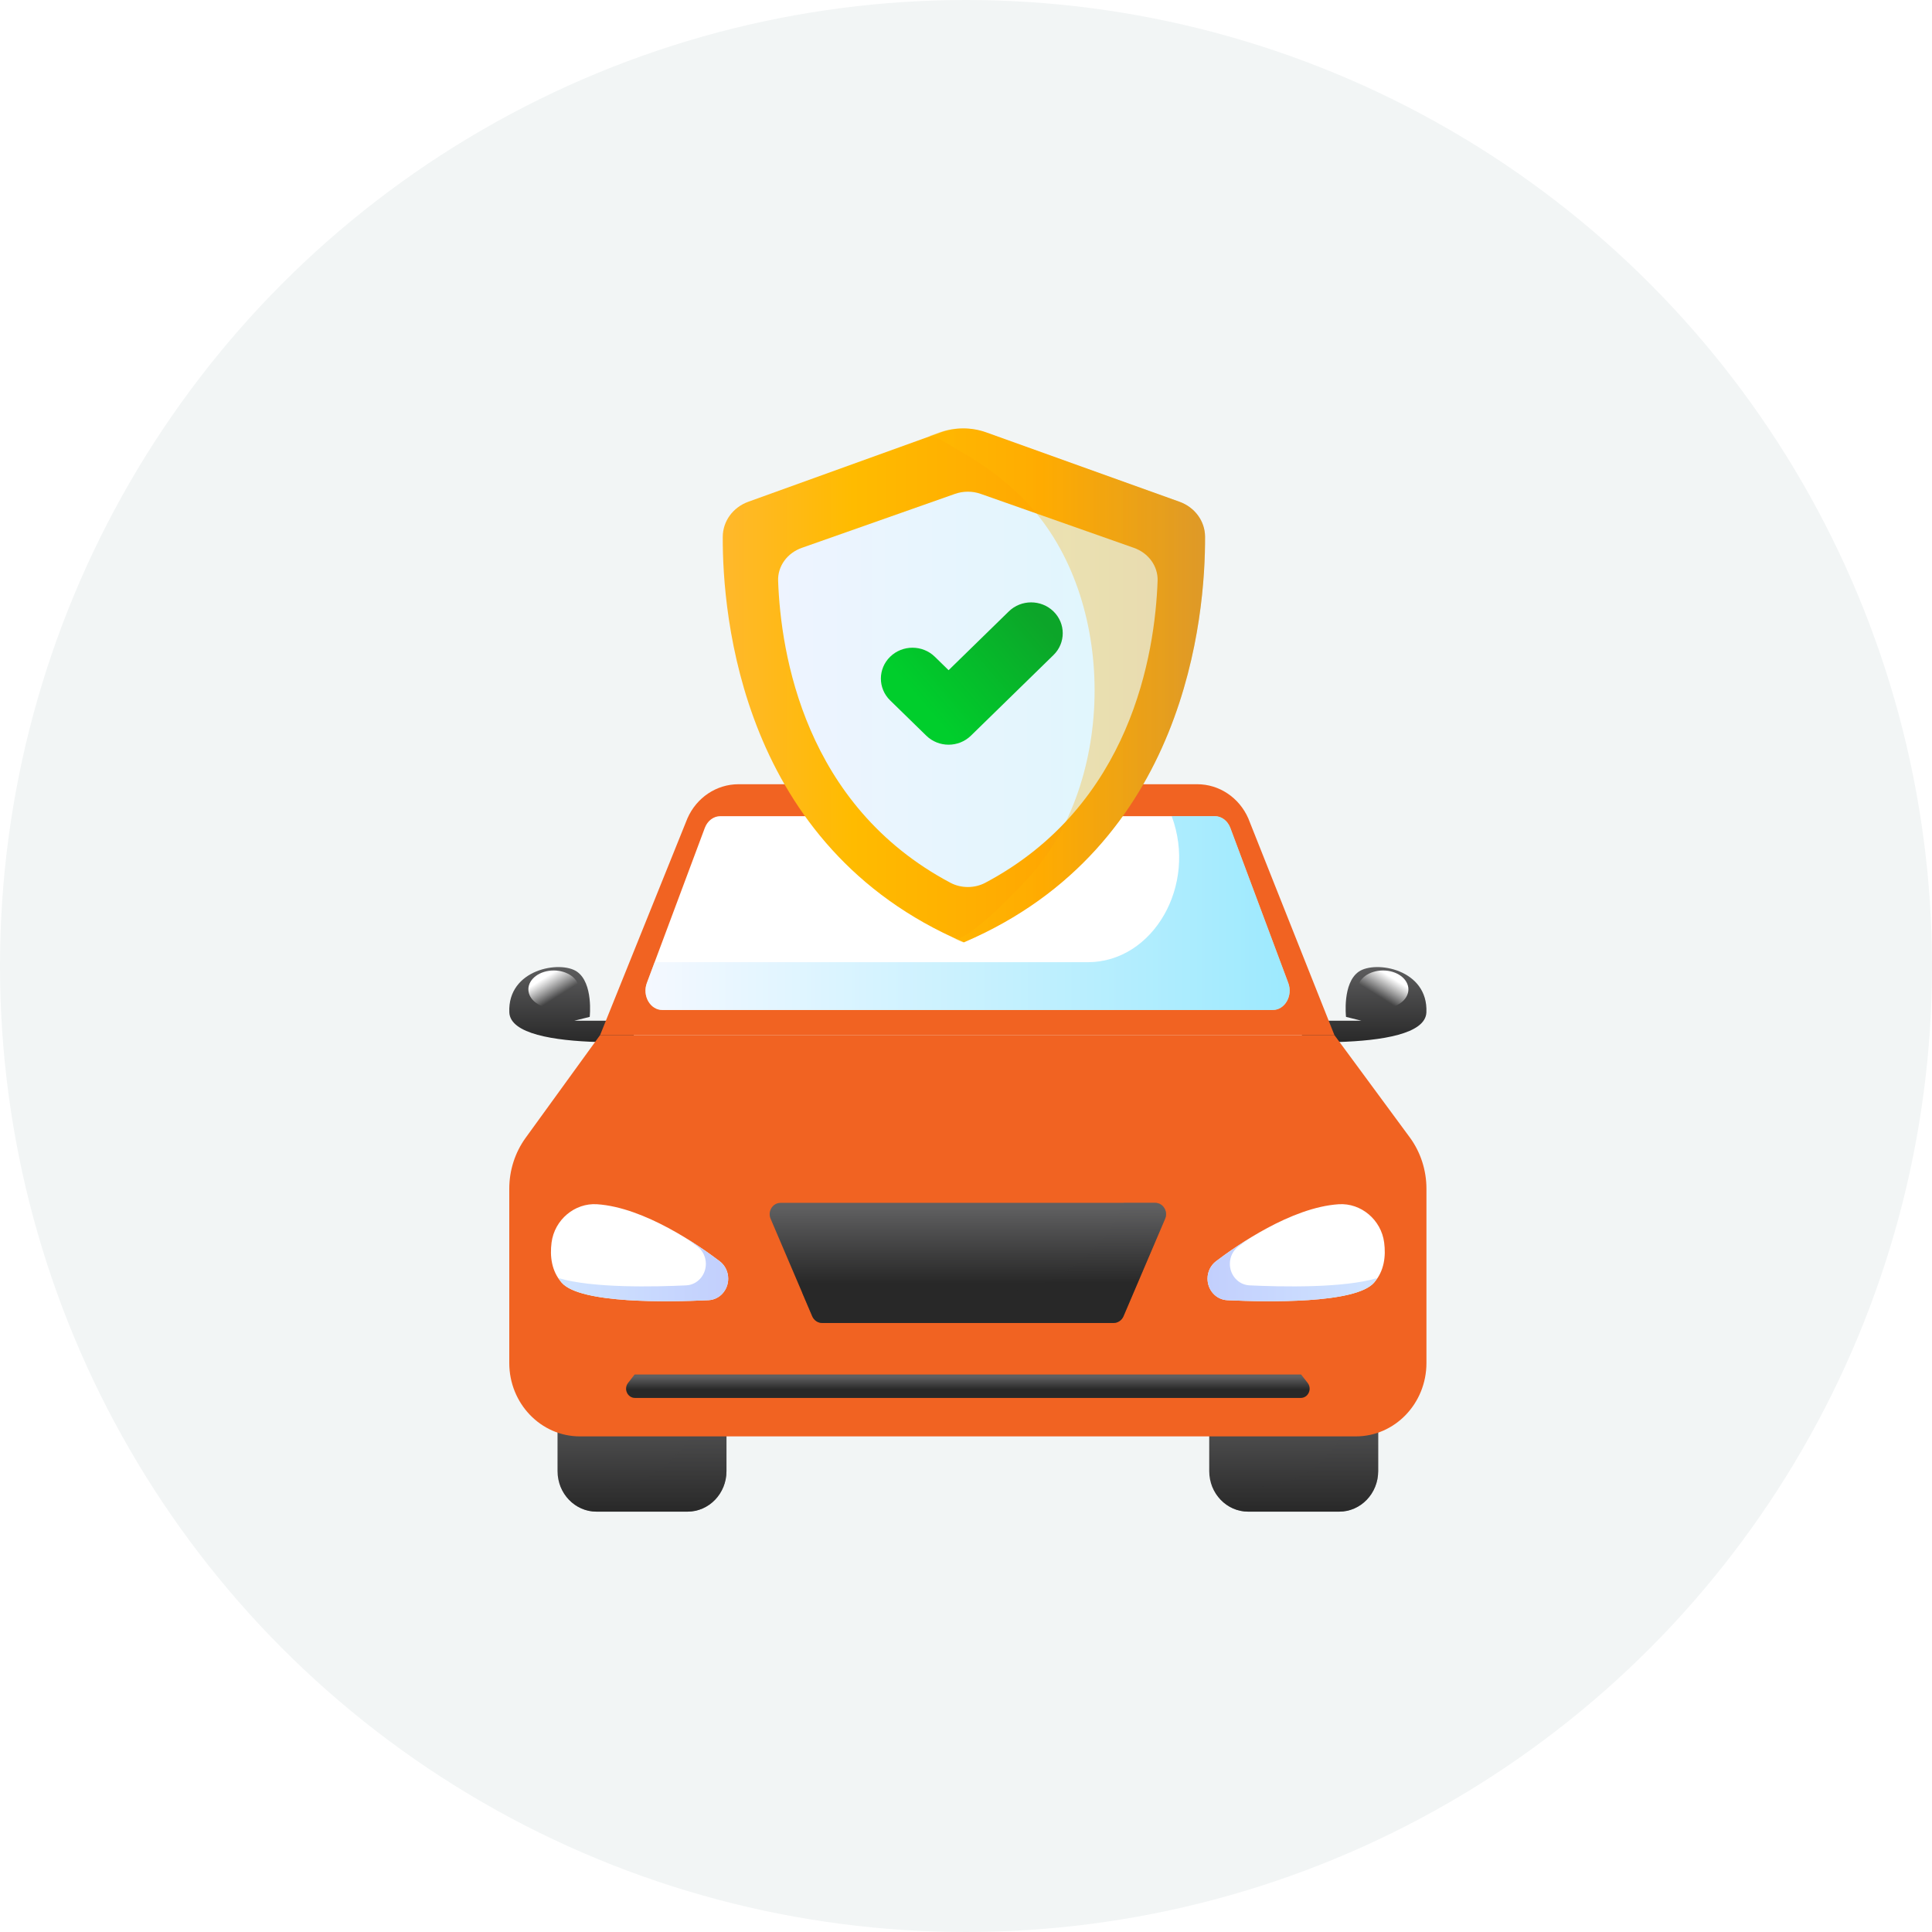 <?xml version="1.0" encoding="UTF-8"?>
<svg width="167px" height="167px" viewBox="0 0 167 167" version="1.1" xmlns="http://www.w3.org/2000/svg" xmlns:xlink="http://www.w3.org/1999/xlink">
    <title>7463CE27-885B-48BC-8E1B-E3E67B4B3CFA</title>
    <defs>
        <linearGradient x1="50%" y1="4.77%" x2="50%" y2="101.107%" id="linearGradient-1">
            <stop stop-color="#5F5F60" offset="0%"></stop>
            <stop stop-color="#282828" offset="100%"></stop>
        </linearGradient>
        <linearGradient x1="50%" y1="4.77%" x2="50%" y2="101.107%" id="linearGradient-2">
            <stop stop-color="#5F5F60" offset="0%"></stop>
            <stop stop-color="#282828" offset="100%"></stop>
        </linearGradient>
        <linearGradient x1="72.66%" y1="23.174%" x2="37.447%" y2="64.837%" id="linearGradient-3">
            <stop stop-color="#FFFFFF" offset="0%"></stop>
            <stop stop-color="#FFFFFF" stop-opacity="0" offset="99.74%"></stop>
        </linearGradient>
        <linearGradient x1="27.287%" y1="23.174%" x2="62.5%" y2="64.837%" id="linearGradient-4">
            <stop stop-color="#FFFFFF" offset="0%"></stop>
            <stop stop-color="#FFFFFF" stop-opacity="0" offset="99.74%"></stop>
        </linearGradient>
        <linearGradient x1="50%" y1="4.773%" x2="50%" y2="101.098%" id="linearGradient-5">
            <stop stop-color="#5F5F60" offset="0%"></stop>
            <stop stop-color="#282828" offset="100%"></stop>
        </linearGradient>
        <linearGradient x1="49.994%" y1="4.773%" x2="49.994%" y2="101.096%" id="linearGradient-6">
            <stop stop-color="#5F5F60" offset="0%"></stop>
            <stop stop-color="#282828" offset="100%"></stop>
        </linearGradient>
        <linearGradient x1="49.994%" y1="4.773%" x2="49.994%" y2="101.098%" id="linearGradient-7">
            <stop stop-color="#5F5F60" offset="0%"></stop>
            <stop stop-color="#282828" offset="100%"></stop>
        </linearGradient>
        <linearGradient x1="50.004%" y1="4.773%" x2="50.004%" y2="101.096%" id="linearGradient-8">
            <stop stop-color="#5F5F60" offset="0%"></stop>
            <stop stop-color="#282828" offset="100%"></stop>
        </linearGradient>
        <linearGradient x1="-0.001%" y1="49.997%" x2="100%" y2="49.997%" id="linearGradient-9">
            <stop stop-color="#EEF4FF" offset="0%"></stop>
            <stop stop-color="#5BDBFD" offset="100%"></stop>
        </linearGradient>
        <linearGradient x1="100.006%" y1="50.007%" x2="-0.005%" y2="50.007%" id="linearGradient-10">
            <stop stop-color="#D0E4FF" offset="0%"></stop>
            <stop stop-color="#C2CFFD" offset="100%"></stop>
        </linearGradient>
        <linearGradient x1="0.01%" y1="50.007%" x2="100.005%" y2="50.007%" id="linearGradient-11">
            <stop stop-color="#D0E4FF" offset="0%"></stop>
            <stop stop-color="#C2CFFD" offset="100%"></stop>
        </linearGradient>
        <linearGradient x1="50%" y1="4.089%" x2="50%" y2="67.076%" id="linearGradient-12">
            <stop stop-color="#5F5F60" offset="0%"></stop>
            <stop stop-color="#282828" offset="100%"></stop>
        </linearGradient>
        <linearGradient x1="50.001%" y1="4.089%" x2="50.001%" y2="67.076%" id="linearGradient-13">
            <stop stop-color="#5F5F60" offset="0%"></stop>
            <stop stop-color="#282828" offset="100%"></stop>
        </linearGradient>
        <linearGradient x1="50%" y1="10.115%" x2="50%" y2="64.815%" id="linearGradient-14">
            <stop stop-color="#5F5F60" offset="0%"></stop>
            <stop stop-color="#282828" offset="100%"></stop>
        </linearGradient>
        <linearGradient x1="-0%" y1="49.999%" x2="100%" y2="49.999%" id="linearGradient-15">
            <stop stop-color="#FFB82C" offset="0%"></stop>
            <stop stop-color="#FFBB00" offset="26.8%"></stop>
            <stop stop-color="#FFA801" offset="65.9%"></stop>
            <stop stop-color="#CF9D38" offset="100%"></stop>
        </linearGradient>
        <linearGradient x1="0.003%" y1="50%" x2="100%" y2="50%" id="linearGradient-16">
            <stop stop-color="#EEF4FF" offset="0%"></stop>
            <stop stop-color="#DEF6FC" offset="100%"></stop>
        </linearGradient>
        <linearGradient x1="19.272%" y1="65.086%" x2="89.882%" y2="18.279%" id="linearGradient-17">
            <stop stop-color="#00CE2C" offset="0.13%"></stop>
            <stop stop-color="#0CA529" offset="100%"></stop>
        </linearGradient>
        <linearGradient x1="-0.002%" y1="50.003%" x2="99.999%" y2="50.003%" id="linearGradient-18">
            <stop stop-color="#FFC200" offset="0%"></stop>
            <stop stop-color="#FFBB00" offset="26.8%"></stop>
            <stop stop-color="#FFA801" offset="65.9%"></stop>
            <stop stop-color="#FF9102" offset="100%"></stop>
        </linearGradient>
    </defs>
    <g id="City-Page" stroke="none" stroke-width="1" fill="none" fill-rule="evenodd">
        <g id="City6_3_hover-Copy" transform="translate(-617, -911)">
            <rect fill="#FFFFFF" x="0" y="0" width="1763" height="10319"></rect>
            <g id="Section_How-do-we-help-with-your-auto..." transform="translate(251, 746)" fill-rule="nonzero">
                <g id="Get-no-obligation-auto-quotes-in-minutes" transform="translate(324, 165)">
                    <g id="Group-3" transform="translate(42, 0)">
                        <circle id="Oval-Copy" fill="#F2F5F5" cx="83.5" cy="83.5" r="83.5"></circle>
                        <g id="car-insurance-2" transform="translate(44.021, 37.033)">
                            <g id="Group" transform="translate(0, 30.755)">
                                <path d="M73.43,16.2 C71.996,17.191 72.327,20.11 72.327,20.11 L73.65,20.44 L68.516,20.44 L68.516,22.285 C69.499,22.309 70.56,22.315 71.627,22.283 L71.64,22.283 L71.64,22.283 C75.417,22.168 79.193,21.586 79.275,19.724 C79.441,15.979 74.864,15.208 73.43,16.2 L73.43,16.2 Z" id="Path" fill="url(#linearGradient-1)"></path>
                                <path d="M5.85,16.2 C7.283,17.191 6.953,20.11 6.953,20.11 L5.629,20.44 L10.763,20.44 L10.763,22.285 C9.78,22.309 8.72,22.315 7.652,22.283 L7.64,22.283 L7.639,22.283 C3.863,22.168 0.087,21.586 0.004,19.724 C-0.161,15.979 4.416,15.208 5.85,16.2 L5.85,16.2 Z" id="Path" fill="url(#linearGradient-2)"></path>
                                <ellipse id="Oval" fill="url(#linearGradient-3)" cx="75.528" cy="17.731" rx="2.192" ry="1.632"></ellipse>
                                <ellipse id="Oval" fill="url(#linearGradient-4)" cx="3.843" cy="17.731" rx="2.192" ry="1.632"></ellipse>
                                <path d="M60.503,52.036 L60.503,59.375 C60.503,61.309 62.011,62.877 63.872,62.877 L71.737,62.877 C73.598,62.877 75.107,61.309 75.107,59.375 L75.107,52.036 L60.503,52.036 Z" id="Path" fill="url(#linearGradient-5)"></path>
                                <path d="M73.021,52.036 C73.021,56.822 69.287,60.701 64.683,60.701 L61.786,60.701 C61.402,60.701 61.04,60.62 60.696,60.497 C61.148,61.877 62.391,62.877 63.872,62.877 L71.737,62.877 C73.598,62.877 75.107,61.309 75.107,59.375 L75.107,52.036 L73.021,52.036 L73.021,52.036 Z" id="Path" fill="url(#linearGradient-6)" opacity="0.5"></path>
                                <path d="M4.171,52.036 L4.171,59.375 C4.171,61.309 5.68,62.877 7.541,62.877 L15.406,62.877 C17.267,62.877 18.775,61.309 18.775,59.375 L18.775,52.036 L4.171,52.036 Z" id="Path" fill="url(#linearGradient-7)"></path>
                                <path d="M16.689,52.036 C16.689,56.822 12.956,60.701 8.351,60.701 L5.454,60.701 C5.071,60.701 4.708,60.62 4.364,60.497 C4.816,61.877 6.06,62.877 7.541,62.877 L15.406,62.877 C17.267,62.877 18.775,61.309 18.775,59.375 L18.775,52.036 L16.689,52.036 L16.689,52.036 Z" id="Path" fill="url(#linearGradient-8)" opacity="0.5"></path>
                                <path d="M7.851,21.682 L71.322,21.682 L77.87,30.569 C78.785,31.837 79.279,33.379 79.279,34.964 L79.279,50.027 C79.279,53.531 76.546,56.372 73.174,56.372 L6.106,56.372 C2.734,56.372 0,53.531 0,50.027 L0,34.964 C0,33.379 0.495,31.837 1.41,30.57 L7.851,21.682 Z" id="Path" fill="#F16322"></path>
                                <path d="M7.851,21.682 L15.398,2.954 C16.185,1.155 17.911,0 19.813,0 L59.467,0 C61.368,0 63.094,1.155 63.881,2.954 L71.323,21.682 L7.851,21.682 L7.851,21.682 Z" id="Path" fill="#F16322"></path>
                                <path d="M67.336,17.181 L62.327,3.774 C62.097,3.159 61.57,2.76 60.986,2.76 L18.243,2.76 C17.659,2.76 17.132,3.159 16.902,3.774 L11.893,17.181 C11.481,18.286 12.187,19.513 13.234,19.513 L65.995,19.513 C67.042,19.513 67.748,18.286 67.336,17.181 L67.336,17.181 Z" id="Path" fill="#FFFFFF"></path>
                                <path d="M67.336,17.181 L62.327,3.774 C62.097,3.159 61.57,2.76 60.986,2.76 L57.258,2.76 C59.49,8.735 55.669,15.383 50.002,15.383 L12.565,15.383 L11.893,17.181 C11.481,18.286 12.187,19.513 13.234,19.513 L65.995,19.513 C67.042,19.513 67.748,18.285 67.336,17.181 L67.336,17.181 Z" id="Path" fill="url(#linearGradient-9)" opacity="0.6"></path>
                                <g transform="translate(3.602, 36.298)" id="Path">
                                    <g transform="translate(56.754, 0)">
                                        <path d="M0.737,4.934 C2.524,3.573 7.244,0.274 11.341,0.007 C13.261,-0.118 15.017,1.345 15.27,3.327 C15.417,4.477 15.289,5.774 14.389,6.79 C12.778,8.612 5.149,8.466 1.7,8.3 C0.743,8.254 0,7.434 0,6.439 C0,5.842 0.273,5.287 0.737,4.934 L0.737,4.934 Z" fill="#FFFFFF"></path>
                                        <path d="M0.737,4.934 C1.363,4.457 2.362,3.74 3.555,3.002 C3.214,3.245 2.91,3.468 2.668,3.652 C2.204,4.005 1.931,4.561 1.931,5.158 C1.931,6.153 2.675,6.973 3.631,7.019 C6.374,7.15 11.752,7.267 14.654,6.393 C14.566,6.526 14.5,6.665 14.39,6.79 C12.778,8.612 5.149,8.466 1.7,8.3 C0.744,8.254 0,7.434 0,6.439 C0,5.842 0.273,5.287 0.737,4.934 L0.737,4.934 Z" fill="url(#linearGradient-10)"></path>
                                    </g>
                                    <g>
                                        <path d="M14.585,4.934 C12.798,3.573 8.078,0.274 3.981,0.007 C2.061,-0.118 0.305,1.345 0.052,3.327 C-0.095,4.477 0.033,5.774 0.933,6.79 C2.545,8.612 10.174,8.466 13.622,8.3 C14.579,8.254 15.322,7.434 15.322,6.439 C15.322,5.842 15.049,5.287 14.585,4.934 Z" fill="#FFFFFF"></path>
                                        <path d="M14.585,4.934 C13.959,4.457 12.96,3.74 11.768,3.002 C12.108,3.245 12.413,3.468 12.654,3.652 C13.118,4.005 13.391,4.561 13.391,5.158 C13.391,6.153 12.647,6.973 11.691,7.019 C8.948,7.15 3.57,7.267 0.668,6.393 C0.757,6.526 0.822,6.665 0.932,6.79 C2.544,8.612 10.173,8.466 13.622,8.3 C14.578,8.254 15.322,7.434 15.322,6.439 C15.322,5.842 15.049,5.287 14.585,4.934 L14.585,4.934 Z" fill="url(#linearGradient-11)"></path>
                                    </g>
                                </g>
                                <path d="M55.83,36.186 L41.221,36.186 L38.059,36.186 L23.45,36.186 C22.769,36.186 22.314,36.914 22.59,37.56 L26.187,45.987 C26.338,46.34 26.675,46.568 27.046,46.568 L38.059,46.568 L41.22,46.568 L52.233,46.568 C52.605,46.568 52.942,46.34 53.093,45.987 L56.689,37.56 C56.965,36.914 56.51,36.186 55.83,36.186 Z" id="Path" fill="url(#linearGradient-12)"></path>
                                <path d="M55.83,36.186 L53.128,36.186 C51.107,40.923 46.589,43.977 41.603,43.977 L38.179,43.977 L35.018,43.977 L25.329,43.977 L26.187,45.987 C26.338,46.34 26.675,46.568 27.046,46.568 L38.059,46.568 L41.22,46.568 L52.233,46.568 C52.605,46.568 52.942,46.34 53.093,45.987 L56.689,37.56 C56.965,36.913 56.51,36.186 55.83,36.186 L55.83,36.186 Z" id="Path" fill="url(#linearGradient-13)" opacity="0.5"></path>
                                <path d="M68.444,51.024 L10.835,51.024 L10.27,51.747 C9.862,52.269 10.219,53.048 10.866,53.048 L39.64,53.048 L68.414,53.048 C69.06,53.048 69.417,52.269 69.01,51.747 L68.444,51.024 Z" id="Path" fill="url(#linearGradient-14)"></path>
                            </g>
                            <path d="M60.143,9.356 C60.136,8.005 59.255,6.813 57.934,6.338 L41.233,0.343 C39.958,-0.115 38.553,-0.114 37.278,0.345 L20.662,6.338 C19.337,6.817 18.459,8.015 18.453,9.372 C18.425,16.131 20.027,36.162 39.255,44.403 C39.255,44.403 39.283,44.429 39.298,44.423 C39.313,44.429 39.341,44.403 39.341,44.403 C58.583,36.155 60.173,16.1 60.143,9.356 Z" id="Path" fill="url(#linearGradient-15)"></path>
                            <path d="M38.136,39.274 C25.521,32.582 23.465,19.454 23.239,13.174 C23.193,11.908 24.025,10.768 25.288,10.323 L38.532,5.656 C39.247,5.405 40.034,5.405 40.748,5.656 L53.992,10.323 C55.254,10.768 56.086,11.908 56.041,13.174 C55.816,19.454 53.76,32.581 41.144,39.274 C40.224,39.762 39.057,39.762 38.136,39.274 Z" id="Path" fill="url(#linearGradient-16)"></path>
                            <path d="M37.975,27.338 C37.276,27.338 36.577,27.077 36.044,26.556 L32.922,23.508 C31.855,22.467 31.855,20.777 32.922,19.736 C33.989,18.694 35.717,18.694 36.785,19.736 L37.975,20.898 L43.178,15.817 C44.245,14.775 45.974,14.775 47.041,15.817 C48.108,16.858 48.108,18.548 47.041,19.589 L39.906,26.556 C39.373,27.077 38.674,27.338 37.975,27.338 Z" id="Path" fill="url(#linearGradient-17)"></path>
                            <path d="M57.92,6.341 L41.122,0.343 C39.84,-0.115 38.426,-0.114 37.144,0.345 C37.144,0.345 36.223,0.676 36.223,0.676 C36.715,0.499 38.447,1.679 38.845,1.897 C40.893,3.022 42.794,4.435 44.441,6.097 C52.421,14.149 52.598,29.882 45.218,38.459 C44.542,39.245 39.576,44.598 38.406,44.067 C38.656,44.181 38.876,44.314 39.219,44.424 C58.574,36.173 60.173,16.108 60.143,9.361 C60.136,8.009 59.249,6.816 57.92,6.341 Z" id="Path" fill="url(#linearGradient-18)" opacity="0.3"></path>
                        </g>
                    </g>
                </g>
            </g>
        </g>
    </g>
</svg>